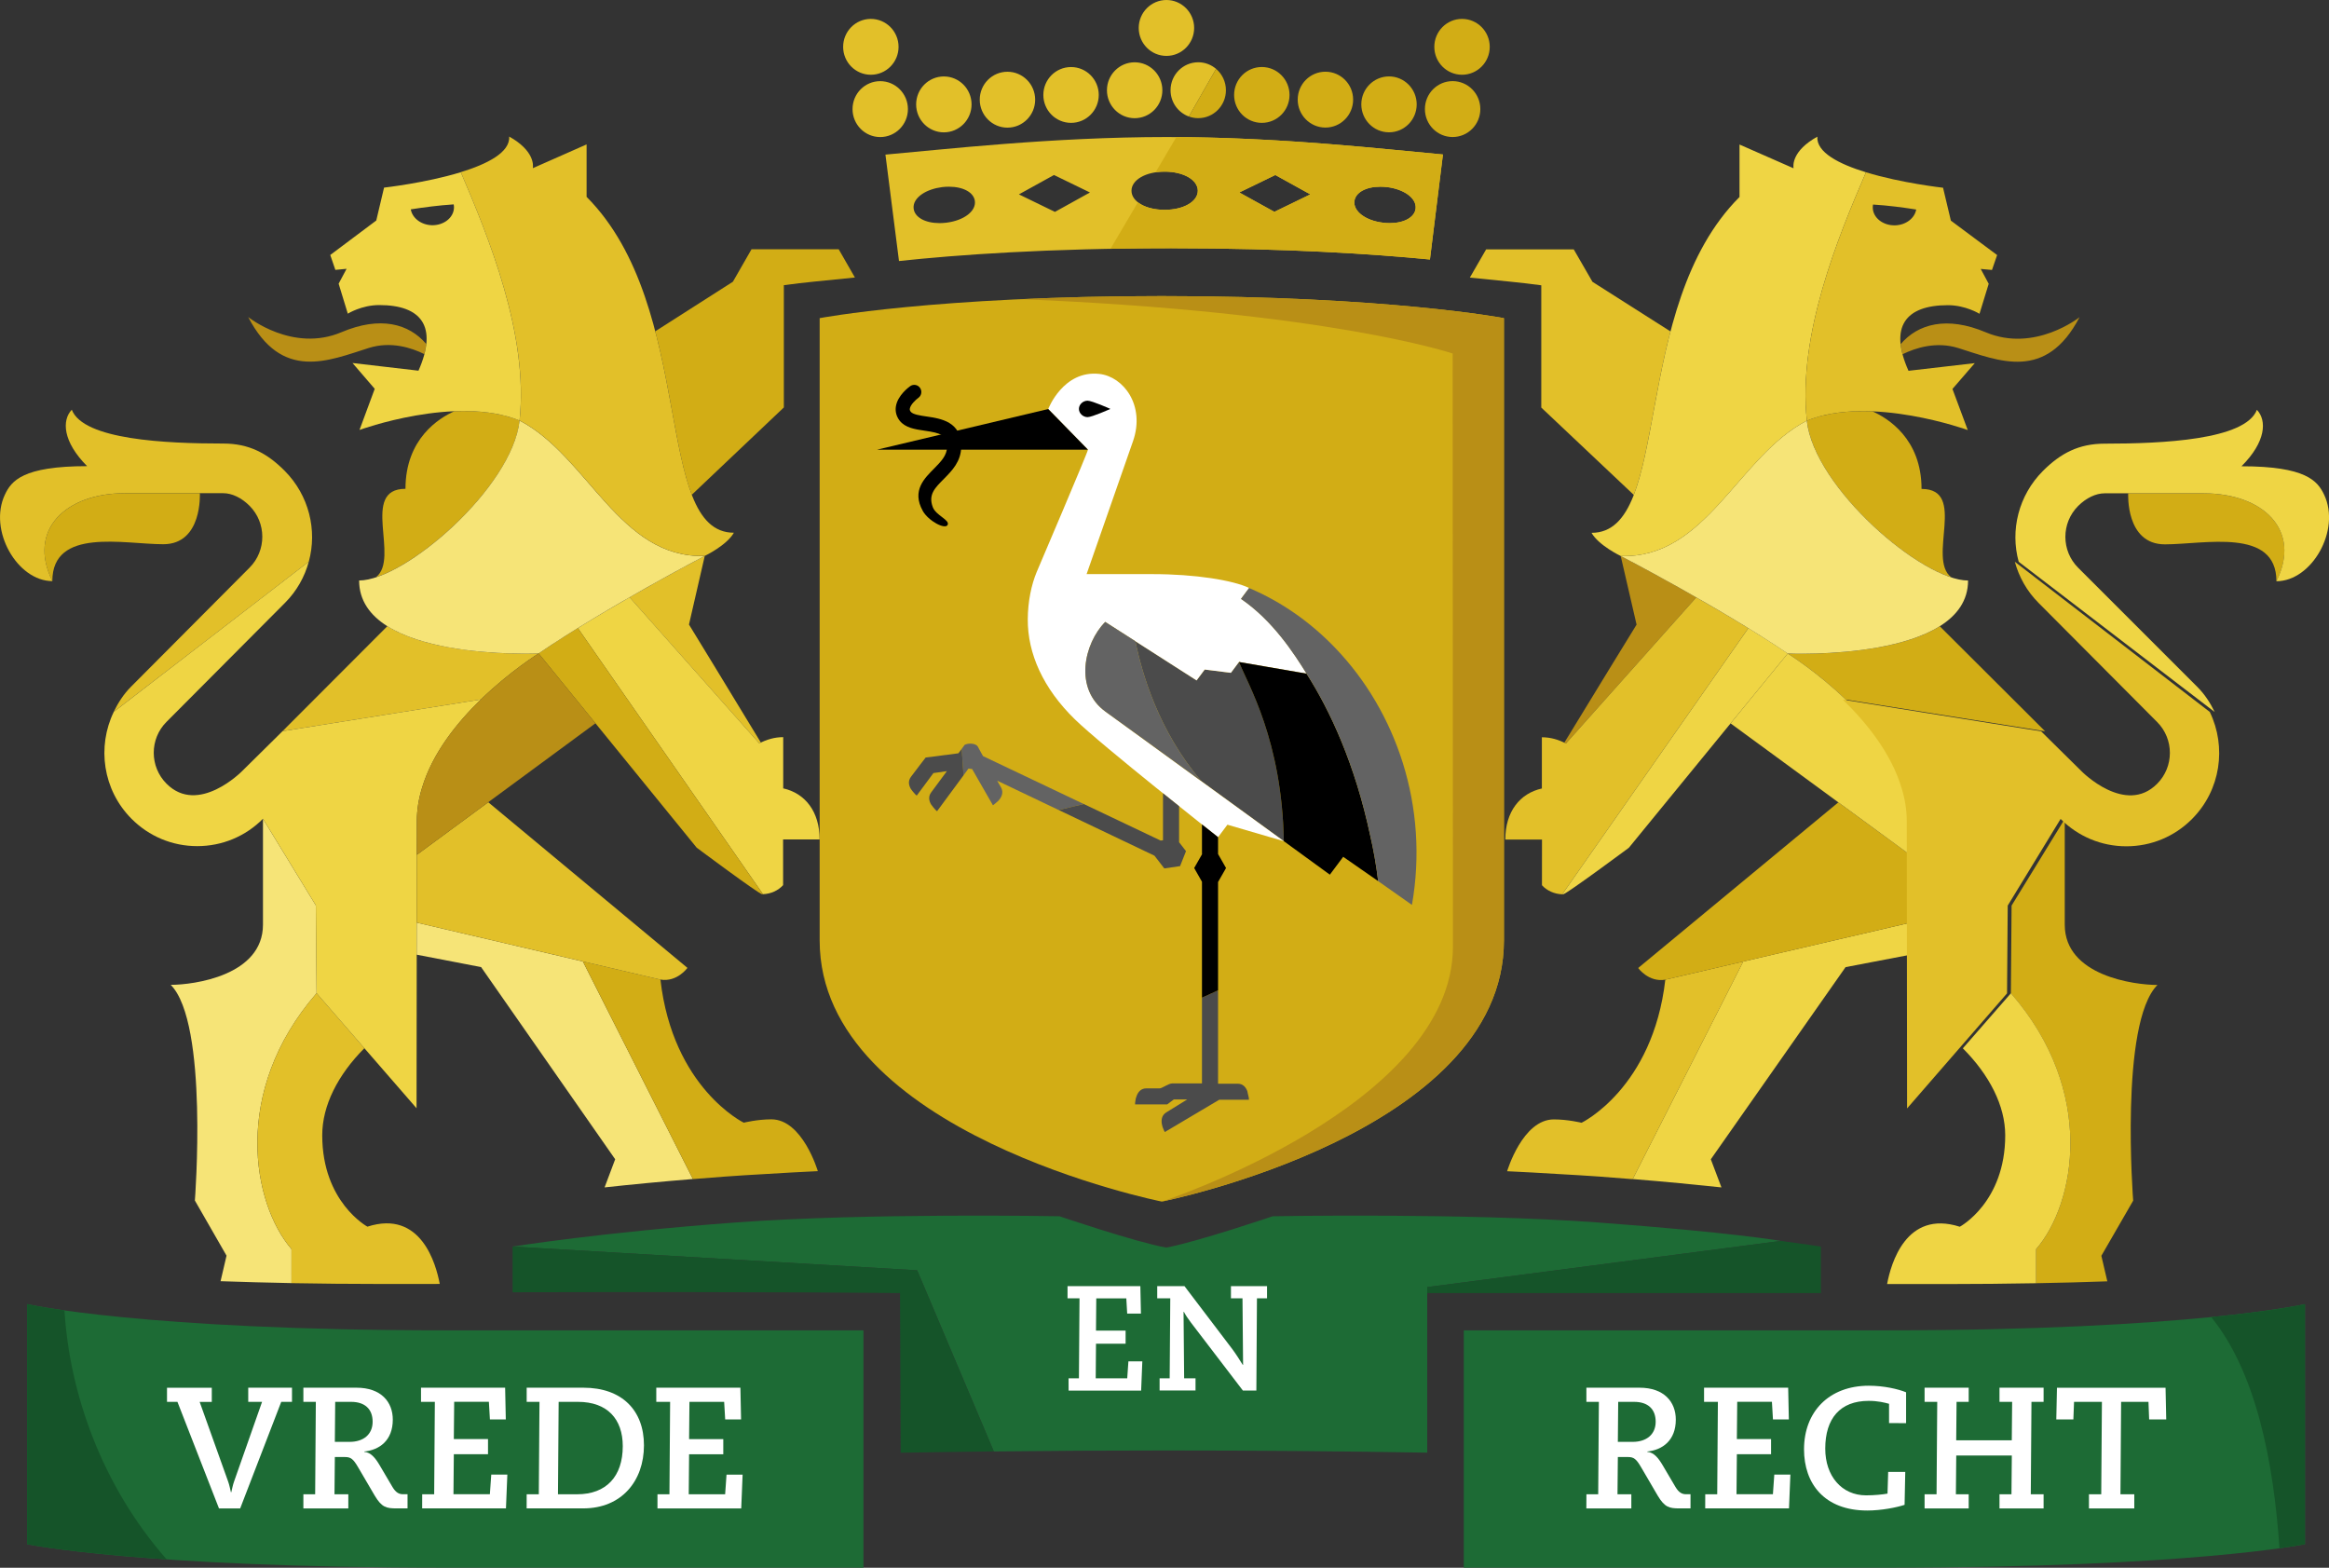 <?xml version="1.0" encoding="UTF-8" standalone="no"?>
<svg
   xmlns:dc="http://purl.org/dc/elements/1.1/"
   xmlns:cc="http://creativecommons.org/ns#"
   xmlns:rdf="http://www.w3.org/1999/02/22-rdf-syntax-ns#"
   xmlns:svg="http://www.w3.org/2000/svg"
   xmlns="http://www.w3.org/2000/svg"
   xmlns:sodipodi="http://sodipodi.sourceforge.net/DTD/sodipodi-0.dtd"
   xmlns:inkscape="http://www.inkscape.org/namespaces/inkscape"
   viewBox="0 0 58.92 39.658"
   fill="none"
   version="1.1"
   id="svg681"
   sodipodi:docname="pwa-logo.svg"
   width="58.92"
   height="39.658"
   inkscape:version="1.0.2 (e86c870879, 2021-01-15, custom)">
  <rect x="0" y="0" width="58.92" height="39.658" fill="#333333" stroke="none"/>
  <sodipodi:namedview
     pagecolor="#ffffff"
     bordercolor="#666666"
     borderopacity="1"
     objecttolerance="10"
     gridtolerance="10"
     guidetolerance="10"
     inkscape:pageopacity="0"
     inkscape:pageshadow="2"
     inkscape:window-width="1920"
     inkscape:window-height="1017"
     id="namedview683"
     showgrid="false"
     fit-margin-top="0"
     fit-margin-left="0"
     fit-margin-right="0"
     fit-margin-bottom="0"
     inkscape:zoom="7.2653061"
     inkscape:cx="73.424804"
     inkscape:cy="19.943634"
     inkscape:window-x="-8"
     inkscape:window-y="-8"
     inkscape:window-maximized="1"
     inkscape:current-layer="g664" />
  <g
     clip-path="url(#clip0)"
     id="g664"
     transform="translate(-0.075,-0.056)">
    <path
       fill-rule="evenodd"
       clip-rule="evenodd"
       d="M 47.771,33.709 H 37.106 v 6.004 h 10.665 c 7.756,0 10.616,-0.594 10.616,-0.594 v -6.074 c 0,0 -2.887,0.664 -10.616,0.664 z"
       fill="#1d6b35"
       id="path504" />
    <path
       fill-rule="evenodd"
       clip-rule="evenodd"
       d="m 23.278,32.19 1.939,4.582 c 1.437,-0.016 2.897,-0.024 4.376,-0.024 2.245,0 4.446,0.019 6.589,0.055 V 32.615 l 8.947,-1.168 c 0,0 -1.243,-0.217 -4.623,-0.466 -3.38,-0.249 -8.233,-0.158 -8.233,-0.158 0,0 -1.947,0.66 -2.698,0.792 -0.751,-0.132 -2.698,-0.792 -2.698,-0.792 0,0 -4.817,-0.091 -8.197,0.158 -3.375,0.248 -5.623,0.607 -5.636,0.609 z"
       fill="#1d6b35"
       id="path506" />
    <path
       fill-rule="evenodd"
       clip-rule="evenodd"
       d="m 22.844,32.767 0.017,4.038 c 0.778,-0.013 1.563,-0.025 2.356,-0.033 L 23.278,32.19 13.043,31.59 v 1.156 c 6.91,-0.017 9.8,0.021 9.8,0.021 z"
       fill="#155429"
       id="path508" />
    <path
       fill-rule="evenodd"
       clip-rule="evenodd"
       d="M 21.919,33.709 H 11.377 c -7.729,0 -10.616,-0.664 -10.616,-0.664 v 6.074 c 0,0 2.86,0.594 10.616,0.594 h 10.542 z"
       fill="#1d6b35"
       id="path510" />
    <path
       fill-rule="evenodd"
       clip-rule="evenodd"
       d="M 1.706,33.205 C 1.055,33.113 0.761,33.045 0.761,33.045 v 6.074 c 0,0 1.031,0.214 3.531,0.385 -1.659,-1.888 -2.46,-4.228 -2.586,-6.3 z"
       fill="#155429"
       id="path512" />
    <path
       fill-rule="evenodd"
       clip-rule="evenodd"
       d="m 4.3,35.161 h 1.133 v 0.358 H 5.126 l 0.722,2.019 c 0.03,0.083 0.048,0.179 0.069,0.266 h 0.009 c 0.022,-0.087 0.039,-0.183 0.069,-0.266 L 6.705,35.518 H 6.355 v -0.358 h 1.107 v 0.358 H 7.19 L 6.151,38.214 H 5.615 L 4.564,35.518 H 4.3 Z"
       fill="#ffffff"
       id="path514" />
    <path
       fill-rule="evenodd"
       clip-rule="evenodd"
       d="m 8.922,36.53 c 0.342,0 0.58,-0.183 0.58,-0.51 0,-0.318 -0.195,-0.502 -0.545,-0.502 H 8.555 L 8.546,36.53 Z M 7.75,37.856 h 0.298 l 0.017,-2.338 H 7.75 v -0.358 h 1.345 c 0.623,0 0.917,0.362 0.917,0.807 0,0.528 -0.337,0.768 -0.722,0.807 v 0.009 c 0.169,0.013 0.281,0.157 0.385,0.331 l 0.329,0.558 c 0.086,0.144 0.169,0.183 0.268,0.183 h 0.113 v 0.358 h -0.281 c -0.255,0 -0.372,-0.026 -0.549,-0.323 L 9.139,37.18 C 9.013,36.962 8.948,36.914 8.806,36.914 H 8.546 l -0.009,0.942 h 0.35 v 0.358 H 7.75 Z"
       fill="#ffffff"
       id="path516" />
    <path
       fill-rule="evenodd"
       clip-rule="evenodd"
       d="m 10.756,37.856 h 0.303 l 0.017,-2.338 h -0.35 v -0.358 h 2.128 l 0.017,0.802 h -0.402 l -0.026,-0.445 h -0.878 l -0.009,0.942 h 0.865 v 0.384 h -0.865 l -0.009,1.012 h 0.921 l 0.035,-0.497 h 0.407 l -0.035,0.855 h -2.12 z"
       fill="#ffffff"
       id="path518" />
    <path
       fill-rule="evenodd"
       clip-rule="evenodd"
       d="m 14.675,37.856 c 0.74,0 1.155,-0.454 1.155,-1.217 0,-0.685 -0.389,-1.121 -1.133,-1.121 h -0.489 l -0.017,2.338 z m -1.276,0 h 0.307 l 0.017,-2.338 h -0.324 v -0.358 h 1.436 c 0.973,0 1.531,0.571 1.531,1.457 0,0.903 -0.567,1.596 -1.536,1.596 h -1.432 z"
       fill="#ffffff"
       id="path520" />
    <path
       fill-rule="evenodd"
       clip-rule="evenodd"
       d="m 16.708,37.856 h 0.303 l 0.017,-2.338 h -0.35 v -0.358 h 2.128 l 0.017,0.802 H 18.421 L 18.395,35.518 H 17.517 l -0.009,0.942 h 0.865 v 0.384 h -0.865 l -0.009,1.012 h 0.921 l 0.035,-0.497 h 0.407 l -0.035,0.855 H 16.708 Z"
       fill="#ffffff"
       id="path522" />
    <path
       fill-rule="evenodd"
       clip-rule="evenodd"
       d="m 41.381,36.53 c 0.342,0 0.58,-0.183 0.58,-0.51 0,-0.318 -0.195,-0.502 -0.545,-0.502 H 41.013 l -0.009,1.012 z m -1.172,1.326 h 0.298 l 0.017,-2.338 h -0.316 v -0.358 h 1.345 c 0.623,0 0.917,0.362 0.917,0.807 0,0.528 -0.337,0.768 -0.722,0.807 v 0.009 c 0.169,0.013 0.281,0.157 0.385,0.331 l 0.329,0.558 c 0.086,0.144 0.169,0.183 0.268,0.183 h 0.112 v 0.358 h -0.281 c -0.255,0 -0.372,-0.026 -0.549,-0.323 L 41.597,37.18 C 41.471,36.962 41.407,36.914 41.264,36.914 h -0.26 l -0.009,0.942 h 0.35 v 0.358 h -1.138 z"
       fill="#ffffff"
       id="path524" />
    <path
       fill-rule="evenodd"
       clip-rule="evenodd"
       d="m 43.215,37.856 h 0.303 l 0.017,-2.338 h -0.35 v -0.358 h 2.128 l 0.017,0.802 h -0.402 l -0.026,-0.445 h -0.878 l -0.009,0.942 h 0.865 v 0.384 h -0.865 l -0.009,1.012 h 0.921 l 0.035,-0.497 h 0.407 l -0.035,0.855 h -2.12 z"
       fill="#ffffff"
       id="path526" />
    <path
       fill-rule="evenodd"
       clip-rule="evenodd"
       d="m 47.865,36.055 v -0.488 c -0.112,-0.031 -0.286,-0.074 -0.515,-0.074 -0.723,0 -1.099,0.445 -1.099,1.208 0,0.694 0.415,1.182 1.034,1.182 0.207,0 0.428,-0.022 0.541,-0.044 l 0.017,-0.549 h 0.432 l -0.017,0.833 c -0.195,0.065 -0.584,0.144 -0.943,0.144 -1.086,0 -1.601,-0.68 -1.601,-1.548 0,-0.951 0.632,-1.609 1.639,-1.609 0.381,0 0.74,0.083 0.943,0.166 v 0.781 z"
       fill="#ffffff"
       id="path528" />
    <path
       fill-rule="evenodd"
       clip-rule="evenodd"
       d="m 50.659,37.856 h 0.303 l 0.009,-0.981 h -1.406 l -0.009,0.981 h 0.324 v 0.358 h -1.116 v -0.358 h 0.303 l 0.017,-2.338 h -0.32 v -0.358 h 1.116 v 0.358 H 49.573 l -0.009,0.973 h 1.406 l 0.009,-0.973 h -0.32 v -0.358 h 1.116 v 0.358 h -0.307 l -0.017,2.338 h 0.324 v 0.358 h -1.116 z"
       fill="#ffffff"
       id="path530" />
    <path
       fill-rule="evenodd"
       clip-rule="evenodd"
       d="m 52.922,37.856 h 0.311 l 0.017,-2.338 h -0.705 l -0.017,0.445 h -0.432 l 0.017,-0.802 h 2.747 l 0.017,0.802 h -0.432 l -0.017,-0.445 h -0.692 l -0.017,2.338 h 0.35 v 0.358 H 52.922 Z"
       fill="#ffffff"
       id="path532" />
    <path
       fill-rule="evenodd"
       clip-rule="evenodd"
       d="m 23.405,4.963 c 0.131,-0.088 0.311,-0.149 0.504,-0.174 0.058,-0.007 0.116,-0.01 0.173,-0.01 0.365,0 0.629,0.146 0.656,0.364 0.031,0.257 -0.279,0.491 -0.72,0.546 -0.059,0.007 -0.116,0.011 -0.173,0.011 -0.366,0 -0.629,-0.147 -0.656,-0.365 -0.017,-0.136 0.06,-0.267 0.216,-0.372 z M 26.739,4.483 27.649,4.925 26.763,5.416 25.852,4.973 Z m 2.8,-0.085 c 0.478,0 0.839,0.208 0.839,0.483 0,0.275 -0.361,0.483 -0.839,0.483 -0.478,0 -0.839,-0.208 -0.839,-0.483 0,-0.275 0.361,-0.483 0.839,-0.483 z m 2.8,0.085 0.886,0.49 -0.91,0.442 -0.887,-0.49 z m 2.001,0.661 c 0.026,-0.218 0.29,-0.365 0.656,-0.365 0.057,0 0.115,0.004 0.173,0.01 0.194,0.024 0.372,0.086 0.503,0.174 0.155,0.105 0.232,0.236 0.216,0.372 -0.027,0.218 -0.29,0.365 -0.655,0.365 -0.057,0 -0.116,-0.004 -0.173,-0.011 C 34.618,5.635 34.309,5.4 34.34,5.144 Z m -4.613,1.192 c 2.893,0 5.073,0.143 6.523,0.284 l 0.329,-2.656 c -1.418,-0.126 -4.085,-0.442 -6.985,-0.442 -2.927,0 -5.675,0.319 -7.119,0.445 l 0.343,2.692 c 1.437,-0.154 3.746,-0.324 6.908,-0.324 z"
       fill="#e2c029"
       id="path534" />
    <path
       fill-rule="evenodd"
       clip-rule="evenodd"
       d="m 30.389,1.631 c -0.387,0 -0.701,0.317 -0.701,0.707 0,0.306 0.193,0.567 0.463,0.665 L 30.84,1.798 C 30.718,1.694 30.561,1.631 30.389,1.631 Z m -8.046,0.478 c -0.387,0 -0.7,0.316 -0.7,0.707 0,0.39 0.313,0.707 0.7,0.707 0.387,0 0.701,-0.317 0.701,-0.707 0,-0.39 -0.314,-0.707 -0.701,-0.707 z m 1.61,-0.119 c -0.387,0 -0.701,0.317 -0.701,0.707 0,0.39 0.314,0.707 0.701,0.707 0.387,0 0.701,-0.317 0.701,-0.707 0,-0.39 -0.313,-0.707 -0.701,-0.707 z m 1.609,-0.119 c -0.387,0 -0.701,0.316 -0.701,0.707 0,0.39 0.314,0.707 0.701,0.707 0.388,0 0.701,-0.317 0.701,-0.707 0,-0.39 -0.314,-0.707 -0.701,-0.707 z m 1.609,-0.119 c -0.387,0 -0.701,0.316 -0.701,0.706 0,0.39 0.314,0.706 0.701,0.706 0.387,0 0.701,-0.316 0.701,-0.706 0,-0.39 -0.314,-0.706 -0.701,-0.706 z m 1.609,-0.12 c -0.386,0 -0.701,0.317 -0.701,0.707 0,0.39 0.315,0.707 0.701,0.707 0.387,0 0.701,-0.316 0.701,-0.707 0,-0.39 -0.314,-0.707 -0.701,-0.707 z M 22.807,1.241 c 0,-0.39 -0.314,-0.707 -0.701,-0.707 -0.387,0 -0.701,0.317 -0.701,0.707 0,0.39 0.314,0.706 0.701,0.706 0.387,0 0.701,-0.316 0.701,-0.706 z m 7.478,-0.478 c 0,-0.39 -0.314,-0.707 -0.701,-0.707 -0.387,0 -0.701,0.317 -0.701,0.707 0,0.391 0.314,0.707 0.701,0.707 0.387,0 0.701,-0.316 0.701,-0.707 z"
       fill="#e2c029"
       id="path536" />
    <path
       fill-rule="evenodd"
       clip-rule="evenodd"
       d="m 30.84,1.798 -0.69,1.205 c 0.074,0.027 0.154,0.042 0.238,0.042 0.387,0 0.701,-0.316 0.701,-0.707 0,-0.216 -0.097,-0.41 -0.249,-0.54 z m 1.157,-0.047 c -0.387,0 -0.701,0.316 -0.701,0.707 0,0.39 0.314,0.706 0.701,0.706 0.388,0 0.701,-0.316 0.701,-0.706 0,-0.39 -0.314,-0.707 -0.701,-0.707 z m 1.609,0.119 c -0.387,0 -0.701,0.316 -0.701,0.706 0,0.39 0.314,0.707 0.701,0.707 0.388,0 0.701,-0.317 0.701,-0.707 0,-0.39 -0.313,-0.706 -0.701,-0.706 z m 1.609,0.119 c -0.387,0 -0.701,0.317 -0.701,0.707 0,0.39 0.314,0.707 0.701,0.707 0.387,0 0.7,-0.317 0.7,-0.707 0,-0.39 -0.314,-0.707 -0.7,-0.707 z m 1.609,0.119 c -0.387,0 -0.701,0.316 -0.701,0.707 0,0.39 0.314,0.707 0.701,0.707 0.388,0 0.701,-0.317 0.701,-0.707 0,-0.39 -0.313,-0.707 -0.701,-0.707 z M 37.062,0.534 c -0.387,0 -0.701,0.317 -0.701,0.707 0,0.39 0.314,0.706 0.701,0.706 0.387,0 0.701,-0.316 0.701,-0.706 0,-0.39 -0.314,-0.707 -0.701,-0.707 z"
       fill="#d2ad15"
       id="path538" />
    <path
       fill-rule="evenodd"
       clip-rule="evenodd"
       d="m 32.338,4.483 0.886,0.49 -0.91,0.442 -0.887,-0.49 z m 2.001,0.661 c 0.026,-0.218 0.29,-0.365 0.656,-0.365 0.057,0 0.115,0.004 0.173,0.01 0.194,0.024 0.372,0.086 0.503,0.174 0.155,0.104 0.232,0.236 0.216,0.372 -0.027,0.218 -0.29,0.365 -0.655,0.365 -0.057,0 -0.116,-0.004 -0.173,-0.011 C 34.618,5.635 34.309,5.4 34.34,5.144 Z m -4.801,0.22 c -0.283,0 -0.526,-0.073 -0.676,-0.19 l -0.693,1.176 c 0.494,-0.009 1.013,-0.014 1.558,-0.014 2.893,0 5.073,0.143 6.523,0.284 L 36.579,3.964 C 35.201,3.841 32.641,3.54 29.835,3.523 l -0.526,0.892 c 0.072,-0.011 0.149,-0.017 0.229,-0.017 0.478,0 0.839,0.208 0.839,0.483 0,0.275 -0.361,0.483 -0.839,0.483 z"
       fill="#d2ad15"
       id="path540" />
    <path
       fill-rule="evenodd"
       clip-rule="evenodd"
       d="m 36.181,32.615 v 0.152 h 9.96 v -1.177 c 0,0 -0.365,-0.058 -1.013,-0.143 z"
       fill="#155429"
       id="path542" />
    <path
       fill-rule="evenodd"
       clip-rule="evenodd"
       d="m 57.742,39.224 c 0.443,-0.069 0.646,-0.104 0.646,-0.104 v -6.074 c 0,0 -0.712,0.164 -2.373,0.328 1.128,1.385 1.579,3.642 1.727,5.85 z"
       fill="#155429"
       id="path544" />
    <path
       fill-rule="evenodd"
       clip-rule="evenodd"
       d="m 27.108,34.922 h 0.262 l 0.015,-2.023 H 27.082 v -0.309 h 1.842 l 0.015,0.695 h -0.348 l -0.022,-0.385 h -0.76 l -0.007,0.815 h 0.749 v 0.332 h -0.749 l -0.007,0.876 h 0.797 l 0.03,-0.43 h 0.352 l -0.03,0.74 h -1.835 z"
       fill="#ffffff"
       id="path546" />
    <path
       fill-rule="evenodd"
       clip-rule="evenodd"
       d="m 29.411,34.922 h 0.255 l 0.015,-2.023 h -0.33 v -0.309 h 0.689 l 1.213,1.597 c 0.079,0.106 0.191,0.279 0.262,0.396 h 0.008 l -0.015,-1.684 h -0.292 v -0.309 h 0.913 v 0.309 h -0.255 l -0.015,2.333 h -0.341 l -1.31,-1.714 c -0.075,-0.098 -0.146,-0.204 -0.183,-0.279 l -0.008,0.008 0.015,1.676 h 0.288 V 35.231 H 29.411 Z"
       fill="#ffffff"
       id="path548" />
    <path
       fill-rule="evenodd"
       clip-rule="evenodd"
       d="m 48.53,27.509 h 6e-4 l -6e-4,-0.003 z"
       fill="url(#paint0_linear)"
       id="path550"
       style="fill:url(#paint0_linear)" />
    <path
       fill-rule="evenodd"
       clip-rule="evenodd"
       d="m 57.665,14.759 c 0,-1.364 -1.822,-0.933 -2.822,-0.933 -1,0 -0.928,-1.29 -0.928,-1.29 h 1.903 c 1.519,0 2.49,0.936 1.848,2.224 z"
       fill="#d2ad15"
       id="path552" />
    <path
       fill-rule="evenodd"
       clip-rule="evenodd"
       d="m 51.76,11.967 c 0.444,-0.444 0.905,-0.688 1.56,-0.688 1.454,0 3.557,-0.093 3.851,-0.856 0.255,0.268 0.232,0.808 -0.39,1.428 1.637,0 1.925,0.372 2.091,0.72 0.427,0.899 -0.314,2.188 -1.207,2.188 0.642,-1.288 -0.329,-2.224 -1.847,-2.224 h -1.903 -0.285 -0.31 c -0.223,0 -0.467,0.117 -0.671,0.32 -0.431,0.431 -0.431,1.133 0,1.563 l 3.014,3.013 c 0.19,0.19 0.328,0.406 0.44,0.636 L 51.145,14.267 C 50.926,13.474 51.138,12.589 51.76,11.967 Z"
       fill="#efd544"
       id="path554" />
    <path
       fill-rule="evenodd"
       clip-rule="evenodd"
       d="M 48.207,9.017 C 48.183,8.927 48.167,8.841 48.159,8.761 48.596,8.248 49.326,8.046 50.312,8.462 51.554,8.985 52.685,8.079 52.685,8.079 51.831,9.713 50.646,9.183 49.618,8.861 49.057,8.685 48.53,8.858 48.207,9.017 Z"
       fill="#b98f16"
       id="path556" />
    <path
       fill-rule="evenodd"
       clip-rule="evenodd"
       d="m 42.982,15.164 c -1.055,-0.603 -1.903,-1.042 -1.905,-1.043 l -3e-4,-1e-4 0.401,1.736 c 0,0 -1.191,1.937 -1.829,2.988 0.014,0.007 0.028,0.012 0.042,0.019 0,0 3.297,-3.696 3.297,-3.696 v -10e-5 c -0.002,-0.001 -0.004,-0.002 -0.006,-0.003 z"
       fill="#b98f16"
       id="path558" />
    <path
       fill-rule="evenodd"
       clip-rule="evenodd"
       d="m 48.687,12.424 c 0,-1.271 -0.858,-1.792 -1.242,-1.962 -0.569,-0.023 -1.156,0.03 -1.659,0.235 0.164,1.503 2.324,3.511 3.622,3.954 0.01,0.003 0.02,0.006 0.031,0.01 -0.62,-0.478 0.411,-2.237 -0.751,-2.237 z"
       fill="#d2ad15"
       id="path560" />
    <path
       fill-rule="evenodd"
       clip-rule="evenodd"
       d="m 44.299,15.944 c -0.443,-0.273 -0.893,-0.537 -1.311,-0.776 l -1e-4,10e-5 -3.297,3.696 c -0.183,-0.097 -0.388,-0.158 -0.609,-0.158 v 1.295 h 0.002 c -0.556,0.123 -0.927,0.583 -0.927,1.293 h 0.928 l -7e-4,1.155 c 0.123,0.137 0.316,0.224 0.513,0.229 l 4.707,-6.732 c -0.002,-8e-4 -0.007,-0.002 -0.005,-0.003 z"
       fill="#e2c029"
       id="path562" />
    <path
       fill-rule="evenodd"
       clip-rule="evenodd"
       d="m 49.148,15.899 c -1.284,0.805 -3.845,0.69 -3.847,0.689 -0.001,-0.001 -0.003,-0.002 -0.004,-0.003 -0.003,0.001 0.723,0.445 1.474,1.168 l 5.042,0.802 c 0,0 -1.628,-1.623 -2.665,-2.657 z"
       fill="#d2ad15"
       id="path564" />
    <path
       fill-rule="evenodd"
       clip-rule="evenodd"
       d="m 54.654,24.972 c -0.583,0 -2.344,-0.232 -2.344,-1.524 v -2.676 l -1.345,2.192 -0.018,2.22 c 2.172,2.49 1.628,5.33 0.637,6.474 v 0.859 c 0.616,-0.012 1.222,-0.026 1.803,-0.048 l -0.151,-0.646 0.805,-1.395 c 0,0 -0.351,-4.491 0.614,-5.456 z"
       fill="#d2ad15"
       id="path566" />
    <path
       fill-rule="evenodd"
       clip-rule="evenodd"
       d="m 44.305,15.947 -4.707,6.731 c 0.006,0 0.013,0.001 0.02,0.001 0.079,0 1.665,-1.178 1.665,-1.178 l 4.019,-4.914 c -0.315,-0.213 -0.653,-0.429 -0.996,-0.641 z"
       fill="#efd544"
       id="path568" />
    <path
       fill-rule="evenodd"
       clip-rule="evenodd"
       d="m 45.785,10.697 c -1.74,0.899 -2.537,3.497 -4.708,3.424 0.003,0.001 2.467,1.278 4.223,2.466 0.003,0.002 4.564,0.206 4.564,-1.846 -1.158,0 -3.894,-2.346 -4.08,-4.045 z"
       fill="#f6e477"
       id="path570" />
    <path
       fill-rule="evenodd"
       clip-rule="evenodd"
       d="m 41.407,12.575 c 0.377,-0.975 0.515,-2.561 0.929,-4.135 L 40.362,7.185 39.888,6.364 H 37.672 l -0.412,0.714 c 0.856,0.082 1.403,0.145 1.42,0.146 l 0.387,0.049 v 3.093 z"
       fill="#e2c029"
       id="path572" />
    <path
       fill-rule="evenodd"
       clip-rule="evenodd"
       d="M 44.082,5.04 V 3.712 l 1.367,0.601 c -0.012,-0.07 -0.041,-0.442 0.602,-0.8 -0.028,0.4 0.556,0.695 1.23,0.901 -0.699,1.624 -1.732,4.109 -1.495,6.283 -1.74,0.899 -2.537,3.497 -4.708,3.424 0,0 -0.554,-0.263 -0.74,-0.586 2.059,0 0.943,-5.696 3.744,-8.496 z"
       fill="#efd544"
       id="path574" />
    <path
       fill-rule="evenodd"
       clip-rule="evenodd"
       d="m 49.732,26.575 c 0.67,0.672 1.072,1.45 1.072,2.201 0,1.696 -1.149,2.312 -1.149,2.312 -1.363,-0.436 -1.745,0.946 -1.839,1.449 0.482,8e-4 0.984,0.001 1.505,0.001 0.746,0 1.557,-0.008 2.264,-0.021 v -0.861 c 0.991,-1.144 1.535,-3.984 -0.637,-6.474 z"
       fill="#efd544"
       id="path576" />
    <path
       fill-rule="evenodd"
       clip-rule="evenodd"
       d="m 48.401,24.208 c -4e-4,-0.275 -6e-4,-0.738 -10e-4,-1.002 l -2e-4,10e-5 c 10e-5,0.063 10e-5,0.127 2e-4,0.191 l -4.224,0.982 -2.796,5.503 c 0.839,0.068 1.592,0.141 2.245,0.211 L 43.356,29.382 46.765,24.521 Z"
       fill="#efd544"
       id="path578" />
    <path
       fill-rule="evenodd"
       clip-rule="evenodd"
       d="m 42.205,24.838 c -0.315,2.748 -2.119,3.62 -2.119,3.62 0,0 -0.344,-0.085 -0.701,-0.085 -0.794,0 -1.182,1.311 -1.182,1.311 0.419,0.019 0.858,0.044 1.297,0.071 0.372,0.02 0.737,0.043 1.085,0.068 0.274,0.02 0.537,0.041 0.794,0.062 l 2.798,-5.506 z"
       fill="#e2c029"
       id="path580" />
    <path
       fill-rule="evenodd"
       clip-rule="evenodd"
       d="m 48.398,21.683 -1.816,-1.33 -5.064,4.19 c 0,0 0.263,0.367 0.686,0.296 L 48.4,23.397 c -8e-4,-0.654 -0.001,-1.257 -0.002,-1.714 z"
       fill="#d2ad15"
       id="path582" />
    <path
       fill-rule="evenodd"
       clip-rule="evenodd"
       d="m 45.301,16.588 -1.445,1.767 4.543,3.328 c -5e-4,-0.525 -9e-4,-0.86 -9e-4,-0.86 0,-0.286 -0.049,-0.567 -0.133,-0.838 -0.264,-0.875 -0.886,-1.646 -1.494,-2.232 C 46.043,17.053 45.342,16.616 45.301,16.588 Z"
       fill="#efd544"
       id="path584" />
    <path
       fill-rule="evenodd"
       clip-rule="evenodd"
       d="m 48.022,5.756 c -0.306,0.01 -0.561,-0.188 -0.569,-0.442 -10e-4,-0.029 0.002,-0.057 0.007,-0.084 0.377,0.023 0.766,0.074 1.092,0.126 -0.038,0.218 -0.257,0.391 -0.53,0.4 z M 50.599,6.508 49.429,5.637 49.231,4.805 c 0,0 -1.055,-0.117 -1.95,-0.391 -0.699,1.624 -1.732,4.109 -1.495,6.283 1.609,-0.656 4.07,0.238 4.07,0.238 L 49.469,9.895 50.034,9.242 c 0,0 -1.676,0.195 -1.677,0.194 -0.495,-1.112 -0.081,-1.66 0.997,-1.66 0.45,0 0.799,0.218 0.799,0.218 l 0.233,-0.759 -0.202,-0.376 0.285,0.026 z"
       fill="#e2c029"
       id="path586" />
    <path
       fill-rule="evenodd"
       clip-rule="evenodd"
       d="m 10.738,27.505 h 5e-4 v -0.003 z"
       fill="url(#paint1_linear)"
       id="path588"
       style="fill:url(#paint1_linear)" />
    <path
       fill-rule="evenodd"
       clip-rule="evenodd"
       d="m 1.399,14.756 c 0,-1.364 1.813,-0.933 2.808,-0.933 0.995,0 0.924,-1.29 0.924,-1.29 H 3.238 c -1.511,0 -2.478,0.936 -1.838,2.224 z"
       fill="#d2ad15"
       id="path590" />
    <path
       fill-rule="evenodd"
       clip-rule="evenodd"
       d="M 7.275,11.964 C 6.833,11.521 6.375,11.276 5.723,11.276 c -1.447,0 -3.54,-0.093 -3.832,-0.856 -0.254,0.268 -0.23,0.808 0.388,1.428 -1.629,0 -1.916,0.372 -2.08,0.72 -0.425,0.899 0.312,2.188 1.201,2.188 -0.639,-1.288 0.327,-2.224 1.838,-2.224 h 1.893 0.283 0.308 c 0.222,0 0.465,0.117 0.667,0.32 0.429,0.431 0.429,1.133 0,1.563 l -3,3.013 c -0.189,0.19 -0.326,0.406 -0.438,0.636 L 7.887,14.264 C 8.105,13.471 7.894,12.586 7.275,11.964 Z"
       fill="#e2c029"
       id="path592" />
    <path
       fill-rule="evenodd"
       clip-rule="evenodd"
       d="M 10.81,9.014 C 10.835,8.924 10.85,8.839 10.858,8.758 10.423,8.245 9.697,8.043 8.715,8.459 7.48,8.983 6.354,8.076 6.354,8.076 7.204,9.711 8.383,9.181 9.406,8.858 9.965,8.682 10.489,8.855 10.81,9.014 Z"
       fill="#b98f16"
       id="path594" />
    <path
       fill-rule="evenodd"
       clip-rule="evenodd"
       d="m 16.009,15.162 c 1.05,-0.603 1.894,-1.042 1.895,-1.043 l 2e-4,-10e-5 -0.399,1.736 c 0,0 1.185,1.937 1.82,2.988 -0.014,0.007 -0.028,0.012 -0.042,0.019 l -3.28,-3.696 v -10e-5 c 0.002,-0.001 0.004,-0.002 0.006,-0.003 z"
       fill="#e2c029"
       id="path596" />
    <path
       fill-rule="evenodd"
       clip-rule="evenodd"
       d="m 11.569,10.459 c -0.382,0.17 -1.236,0.691 -1.236,1.962 -1.156,0 -0.131,1.76 -0.747,2.237 0.01,-0.003 0.02,-0.007 0.03,-0.01 1.291,-0.444 3.44,-2.452 3.604,-3.954 -0.501,-0.205 -1.085,-0.258 -1.651,-0.235 z"
       fill="#d2ad15"
       id="path598" />
    <path
       fill-rule="evenodd"
       clip-rule="evenodd"
       d="m 14.699,15.941 c 0.441,-0.273 0.888,-0.537 1.304,-0.776 l 10e-5,10e-5 3.28,3.696 c 0.182,-0.097 0.386,-0.158 0.606,-0.158 v 1.295 h -0.002 c 0.553,0.123 0.923,0.583 0.923,1.293 h -0.924 l 6e-4,1.155 c -0.122,0.137 -0.315,0.224 -0.51,0.229 l -4.684,-6.732 c 0.002,-9e-4 0.007,-0.002 0.005,-0.003 z"
       fill="#efd544"
       id="path600" />
    <path
       fill-rule="evenodd"
       clip-rule="evenodd"
       d="m 9.874,15.896 c 1.278,0.805 3.826,0.69 3.828,0.689 0.001,-0.001 0.003,-0.002 0.004,-0.003 0.003,0.001 -0.72,0.445 -1.466,1.168 l -5.017,0.802 c 0,0 1.62,-1.623 2.652,-2.656 z"
       fill="#e2c029"
       id="path602" />
    <path
       fill-rule="evenodd"
       clip-rule="evenodd"
       d="m 4.395,24.969 c 0.58,0 2.333,-0.232 2.333,-1.524 v -2.676 l 1.338,2.192 0.018,2.22 c -2.161,2.49 -1.62,5.33 -0.634,6.474 v 0.859 C 6.836,32.501 6.233,32.487 5.655,32.466 L 5.806,31.82 5.005,30.425 c 0,0 0.35,-4.491 -0.611,-5.456 z"
       fill="#f6e477"
       id="path604" />
    <path
       fill-rule="evenodd"
       clip-rule="evenodd"
       d="m 7.449,32.515 c 0.703,0.013 1.511,0.021 2.253,0.021 0.519,0 1.018,-2e-4 1.498,-10e-4 -0.094,-0.502 -0.474,-1.885 -1.83,-1.449 0,0 -1.143,-0.617 -1.143,-2.312 0,-0.754 0.396,-1.529 1.066,-2.202 l -1.209,-1.392 c -2.161,2.49 -1.62,5.33 -0.634,6.474 z"
       fill="#e2c029"
       id="path606" />
    <path
       fill-rule="evenodd"
       clip-rule="evenodd"
       d="m 14.693,15.944 4.684,6.732 c -0.006,0 -0.012,0.001 -0.02,0.001 -0.079,0 -1.657,-1.178 -1.657,-1.178 l -3.999,-4.914 c 0.314,-0.213 0.65,-0.429 0.991,-0.641 z"
       fill="#d2ad15"
       id="path608" />
    <path
       fill-rule="evenodd"
       clip-rule="evenodd"
       d="m 9.16,14.739 c 0,2.052 4.539,1.848 4.542,1.846 1.747,-1.188 4.199,-2.465 4.202,-2.466 -2.16,0.073 -2.954,-2.525 -4.685,-3.424 -0.185,1.698 -2.907,4.045 -4.059,4.045 z"
       fill="#f6e477"
       id="path610" />
    <path
       fill-rule="evenodd"
       clip-rule="evenodd"
       d="M 17.576,12.572 C 17.201,11.597 17.064,10.012 16.652,8.437 l 1.964,-1.254 0.471,-0.821 h 2.206 l 0.41,0.714 C 20.852,7.157 20.307,7.22 20.29,7.221 l -0.385,0.049 v 3.093 z"
       fill="#d2ad15"
       id="path612" />
    <path
       fill-rule="evenodd"
       clip-rule="evenodd"
       d="M 14.915,5.037 V 3.709 l -1.36,0.601 c 0.012,-0.07 0.041,-0.442 -0.599,-0.8 0.028,0.4 -0.553,0.695 -1.224,0.901 0.696,1.624 1.724,4.109 1.488,6.283 1.731,0.899 2.525,3.497 4.685,3.424 0,0 0.552,-0.263 0.736,-0.586 -2.049,0 -0.939,-5.696 -3.726,-8.496 z"
       fill="#e2c029"
       id="path614" />
    <path
       fill-rule="evenodd"
       clip-rule="evenodd"
       d="m 3.402,20.768 c 0.444,0.446 1.034,0.692 1.663,0.692 0.628,0 1.219,-0.245 1.663,-0.692 l 1.338,2.192 0.018,2.22 2.529,2.911 c 0.001,-0.811 0.008,-7.271 0.008,-7.271 0,-0.286 0.048,-0.567 0.132,-0.838 0.263,-0.875 0.882,-1.646 1.487,-2.232 L 7.222,18.553 6.194,19.568 c 0,0 -1.105,1.119 -1.907,0.312 -0.43,-0.431 -0.43,-1.133 0,-1.563 L 7.286,15.305 c 0.298,-0.299 0.497,-0.659 0.601,-1.041 l -4.934,3.8 c -0.426,0.881 -0.279,1.973 0.449,2.704 z M 12.24,17.75 c -10e-5,2e-4 -4e-4,4e-4 -5e-4,5e-4 10e-5,-10e-5 4e-4,-3e-4 5e-4,-5e-4 z"
       fill="#efd544"
       id="path616" />
    <path
       fill-rule="evenodd"
       clip-rule="evenodd"
       d="m 10.617,24.206 c 4e-4,-0.275 6e-4,-0.738 10e-4,-1.002 l 2e-4,10e-5 c -10e-5,0.063 -10e-5,0.127 -2e-4,0.191 l 4.203,0.983 2.783,5.503 c -0.835,0.068 -1.584,0.141 -2.234,0.212 l 0.268,-0.712 -3.392,-4.861 z"
       fill="#f6e477"
       id="path618" />
    <path
       fill-rule="evenodd"
       clip-rule="evenodd"
       d="m 16.783,24.836 c 0.313,2.748 2.108,3.62 2.108,3.62 0,0 0.343,-0.085 0.698,-0.085 0.79,0 1.176,1.311 1.176,1.311 -0.417,0.019 -0.853,0.044 -1.29,0.071 -0.371,0.02 -0.733,0.043 -1.08,0.068 -0.272,0.02 -0.534,0.041 -0.79,0.062 l -2.784,-5.506 z"
       fill="#d2ad15"
       id="path620" />
    <path
       fill-rule="evenodd"
       clip-rule="evenodd"
       d="m 10.62,21.68 1.807,-1.33 5.039,4.19 c 0,0 -0.262,0.367 -0.683,0.296 l -6.165,-1.441 c 7e-4,-0.654 0.001,-1.257 0.002,-1.714 z"
       fill="#e2c029"
       id="path622" />
    <path
       fill-rule="evenodd"
       clip-rule="evenodd"
       d="m 13.702,16.585 1.438,1.767 -4.52,3.328 c 5e-4,-0.525 9e-4,-0.86 9e-4,-0.86 0,-0.286 0.048,-0.567 0.132,-0.839 0.263,-0.875 0.882,-1.646 1.487,-2.232 0.724,-0.7 1.422,-1.137 1.463,-1.165 z"
       fill="#b98f16"
       id="path624" />
    <path
       fill-rule="evenodd"
       clip-rule="evenodd"
       d="M 10.995,5.753 C 10.723,5.743 10.505,5.57 10.467,5.352 c 0.324,-0.051 0.711,-0.102 1.086,-0.126 0.005,0.028 0.008,0.056 0.007,0.085 -0.008,0.254 -0.262,0.452 -0.566,0.442 z m 0.738,-1.341 C 10.842,4.685 9.791,4.802 9.791,4.802 L 9.594,5.634 8.43,6.506 8.559,6.883 8.843,6.856 8.642,7.232 8.874,7.991 c 0,0 0.347,-0.218 0.795,-0.218 1.073,0 1.485,0.548 0.993,1.66 -6e-4,9.9e-4 -1.669,-0.194 -1.669,-0.194 l 0.562,0.653 -0.385,1.04 c 0,0 2.448,-0.894 4.049,-0.238 0.236,-2.174 -0.792,-4.659 -1.487,-6.283 z"
       fill="#efd544"
       id="path626" />
    <path
       fill-rule="evenodd"
       clip-rule="evenodd"
       d="m 38.122,23.846 c 0,4.878 -8.656,6.606 -8.656,6.606 0,0 -8.655,-1.728 -8.655,-6.606 V 8.104 c 0,0 2.929,-0.558 8.655,-0.558 5.727,0 8.656,0.558 8.656,0.558 z"
       fill="#d2ad15"
       id="path628" />
    <path
       fill-rule="evenodd"
       clip-rule="evenodd"
       d="m 29.466,30.451 c 0,0 8.656,-1.728 8.656,-6.606 V 8.104 c 0,0 -2.929,-0.558 -8.656,-0.558 -1.349,0 -2.543,0.031 -3.579,0.078 7.815,0.314 10.938,1.375 10.938,1.375 0,0 0.007,10.981 0.007,15.005 0,4.024 -7.366,6.448 -7.366,6.448 z"
       fill="#b98f16"
       id="path630" />
    <path
       fill-rule="evenodd"
       clip-rule="evenodd"
       d="m 31.214,17.076 -0.662,-0.083 -0.205,0.275 -1.548,-0.991 c 0.156,0.782 0.58,2.272 1.669,3.54 0.725,0.527 1.484,1.079 2.086,1.517 -0.048,-2.559 -0.91,-3.968 -1.135,-4.533 z"
       fill="#4b4b4b"
       id="path632" />
    <path
       fill-rule="evenodd"
       clip-rule="evenodd"
       d="m 28.047,18.061 c -0.811,-0.581 -0.546,-1.732 -0.012,-2.273 l 2.312,1.48 0.205,-0.275 0.663,0.083 0.205,-0.275 1.71,0.295 c -0.319,-0.513 -0.851,-1.339 -1.659,-1.892 l 0.205,-0.275 c -0.413,-0.195 -1.357,-0.35 -2.448,-0.35 h -1.664 l 1.176,-3.367 C 29.052,10.307 28.494,9.582 27.888,9.515 26.972,9.413 26.593,10.403 26.593,10.403 l 1.005,1.028 c 0.023,0.005 -1.296,3.094 -1.296,3.094 -0.135,0.324 -0.223,0.743 -0.226,1.196 -0.005,0.865 0.388,1.748 1.19,2.53 0.68,0.664 3.624,2.983 3.624,2.983 l 0.237,-0.316 1.427,0.417 c 0,0 -4.281,-3.111 -4.507,-3.273 z"
       fill="#ffffff"
       id="path634" />
    <path
       fill-rule="evenodd"
       clip-rule="evenodd"
       d="m 28.799,16.277 -0.764,-0.489 c -0.534,0.541 -0.799,1.691 0.012,2.273 0.247,0.176 1.293,0.936 2.422,1.756 -1.089,-1.268 -1.513,-2.758 -1.669,-3.54 z"
       fill="#636363"
       id="path636" />
    <path
       fill-rule="evenodd"
       clip-rule="evenodd"
       d="m 33.129,17.097 -1.71,-0.295 c 0.224,0.565 1.087,1.974 1.135,4.533 0.683,0.497 1.164,0.847 1.164,0.847 l 0.338,-0.452 0.884,0.615 c -0.048,-0.407 -0.117,-0.791 -0.201,-1.154 -0.384,-1.806 -1.018,-3.166 -1.61,-4.093 z"
       fill="#000000"
       id="path638" />
    <path
       fill-rule="evenodd"
       clip-rule="evenodd"
       d="M 31.63,27.657 C 31.593,27.561 31.522,27.47 31.387,27.47 h -0.497 v -2.361 l -0.407,0.186 v 2.168 H 29.728 c -0.088,0 -0.257,0.125 -0.315,0.125 h -0.337 c -0.136,0 -0.207,0.091 -0.244,0.187 l -0.025,0.074 -0.014,0.094 C 28.79,27.973 28.79,27.993 28.79,27.993 h 0.814 l 0.167,-0.125 h 0.339 c -0.214,0.132 -0.443,0.274 -0.529,0.327 -0.116,0.071 -0.13,0.187 -0.114,0.289 l 0.018,0.079 0.035,0.085 c 0.013,0.028 0.022,0.045 0.022,0.045 l 1.379,-0.818 h 0.75 c 0,0 -5e-4,-0.02 -0.003,-0.05 l -0.023,-0.097 z"
       fill="#4b4b4b"
       id="path640" />
    <path
       fill-rule="evenodd"
       clip-rule="evenodd"
       d="m 24.48,18.897 -0.076,0.103 0.045,0.671 0.127,-0.173 0.092,0.011 0.526,0.917 c 0,0 0.007,-0.004 0.018,-0.011 l 0.065,-0.054 0.057,-0.051 c 0.076,-0.083 0.14,-0.203 0.064,-0.338 -0.021,-0.036 -0.054,-0.095 -0.096,-0.168 l 1.555,0.742 0.636,-0.151 -2.549,-1.212 c -0.056,-0.097 -0.134,-0.245 -0.134,-0.245 -0.045,-0.071 -0.214,-0.097 -0.331,-0.041 z"
       fill="#636363"
       id="path642" />
    <path
       fill-rule="evenodd"
       clip-rule="evenodd"
       d="m 27.598,11.431 -1.005,-1.028 -4.329,1.028 z"
       fill="#000000"
       id="path644" />
    <path
       fill-rule="evenodd"
       clip-rule="evenodd"
       d="m 24.321,19.112 -0.828,0.107 c 0,0 -0.247,0.318 -0.373,0.489 -0.081,0.11 -0.052,0.222 0.001,0.31 l 0.05,0.065 0.059,0.067 c 0.022,0.02 0.037,0.032 0.037,0.032 l 0.422,-0.57 0.341,-0.049 c -0.163,0.221 -0.337,0.455 -0.398,0.538 -0.081,0.11 -0.052,0.222 0.002,0.31 l 0.054,0.07 0.055,0.063 c 0.022,0.021 0.038,0.033 0.038,0.033 l 0.669,-0.907 -0.045,-0.671 z"
       fill="#4b4b4b"
       id="path646" />
    <path
       fill-rule="evenodd"
       clip-rule="evenodd"
       d="m 29.904,20.45 c -0.129,-0.103 -0.266,-0.213 -0.407,-0.326 v 1.188 l -0.06,0.007 -1.944,-0.924 -0.636,0.151 2.424,1.156 0.249,0.322 0.399,-0.058 0.15,-0.379 -0.175,-0.226 z"
       fill="#4b4b4b"
       id="path648" />
    <path
       fill-rule="evenodd"
       clip-rule="evenodd"
       d="m 28.166,10.4 c 0,0 -0.463,0.208 -0.577,0.208 -0.113,0 -0.219,-0.093 -0.219,-0.208 0,-0.115 0.106,-0.208 0.219,-0.208 0.113,0 0.577,0.208 0.577,0.208 z"
       fill="#000000"
       id="path650" />
    <path
       fill-rule="evenodd"
       clip-rule="evenodd"
       d="m 23.421,12.981 c -0.291,-0.517 0.05,-0.833 0.288,-1.075 0.173,-0.176 0.323,-0.328 0.326,-0.55 0.004,-0.292 -0.161,-0.346 -0.568,-0.405 -0.242,-0.035 -0.491,-0.072 -0.634,-0.256 -0.08,-0.105 -0.113,-0.228 -0.094,-0.354 0.042,-0.283 0.331,-0.494 0.363,-0.517 0.082,-0.057 0.193,-0.037 0.249,0.045 0.057,0.082 0.037,0.195 -0.044,0.252 -0.064,0.046 -0.2,0.172 -0.215,0.274 -0.003,0.02 -0.002,0.044 0.024,0.077 0.053,0.069 0.238,0.096 0.402,0.12 0.352,0.051 0.884,0.129 0.874,0.769 -0.005,0.369 -0.231,0.599 -0.43,0.801 -0.227,0.23 -0.411,0.398 -0.289,0.723 0.08,0.213 0.444,0.326 0.374,0.452 -0.066,0.119 -0.484,-0.102 -0.627,-0.356 z"
       fill="#000000"
       id="path652" />
    <path
       fill-rule="evenodd"
       clip-rule="evenodd"
       d="m 30.89,21.233 c 0,0 -0.158,-0.124 -0.407,-0.322 v 0.749 h 0.005 l -0.202,0.354 0.197,0.347 v 2.933 l 0.407,-0.186 V 22.368 l 0.202,-0.354 -0.202,-0.354 z"
       fill="#000000"
       id="path654" />
    <path
       fill-rule="evenodd"
       clip-rule="evenodd"
       d="m 33.923,21.907 -0.205,0.275 z"
       fill="#636363"
       id="path656" />
    <path
       fill-rule="evenodd"
       clip-rule="evenodd"
       d="m 33.848,16.44 c -0.62,-0.645 -1.356,-1.163 -2.173,-1.509 l -0.205,0.275 c 0.808,0.553 1.339,1.379 1.659,1.892 0.592,0.927 1.227,2.286 1.61,4.093 0.084,0.363 0.152,0.747 0.201,1.154 l 0.855,0.602 c 0.436,-2.482 -0.392,-4.891 -1.946,-6.506 z"
       fill="#636363"
       id="path658" />
    <path
       fill-rule="evenodd"
       clip-rule="evenodd"
       d="m 55.981,18.067 -4.934,-3.8 c 0.104,0.381 0.303,0.742 0.601,1.041 l 2.999,3.012 c 0.43,0.431 0.43,1.132 0,1.563 -0.802,0.807 -1.907,-0.312 -1.907,-0.312 l -1.028,-1.015 -5.018,-0.802 c 0.605,0.586 1.224,1.356 1.487,2.232 0.084,0.271 0.132,0.552 0.132,0.838 0,0 0.007,6.46 0.008,7.271 l 2.529,-2.911 0.017,-2.22 1.338,-2.192 c 0.444,0.446 1.035,0.692 1.663,0.692 0.628,0 1.219,-0.245 1.663,-0.692 0.727,-0.731 0.875,-1.823 0.449,-2.704 z m -9.287,-0.314 c -2e-4,-2e-4 -4e-4,-4e-4 -5e-4,-5e-4 1e-4,10e-5 3e-4,3e-4 5e-4,5e-4 z"
       fill="#e2c029"
       id="path660" />
  </g>
  <defs
     id="defs679">
    <linearGradient
       id="paint0_linear"
       x1="48.531"
       y1="27.509"
       x2="48.53"
       y2="27.509"
       gradientUnits="userSpaceOnUse">
      <stop
         stop-color="#B88E15"
         id="stop666" />
      <stop
         offset="1"
         stop-color="#D1AC14"
         id="stop668" />
    </linearGradient>
    <linearGradient
       id="paint1_linear"
       x1="10.738"
       y1="27.506"
       x2="10.739"
       y2="27.506"
       gradientUnits="userSpaceOnUse">
      <stop
         stop-color="#B88E15"
         id="stop671" />
      <stop
         offset="1"
         stop-color="#D1AC14"
         id="stop673" />
    </linearGradient>
    <clipPath
       id="clip0">
      <rect
         width="147"
         height="39.748"
         fill="#ffffff"
         id="rect676"
         x="0"
         y="0" />
    </clipPath>
  </defs>
</svg>
